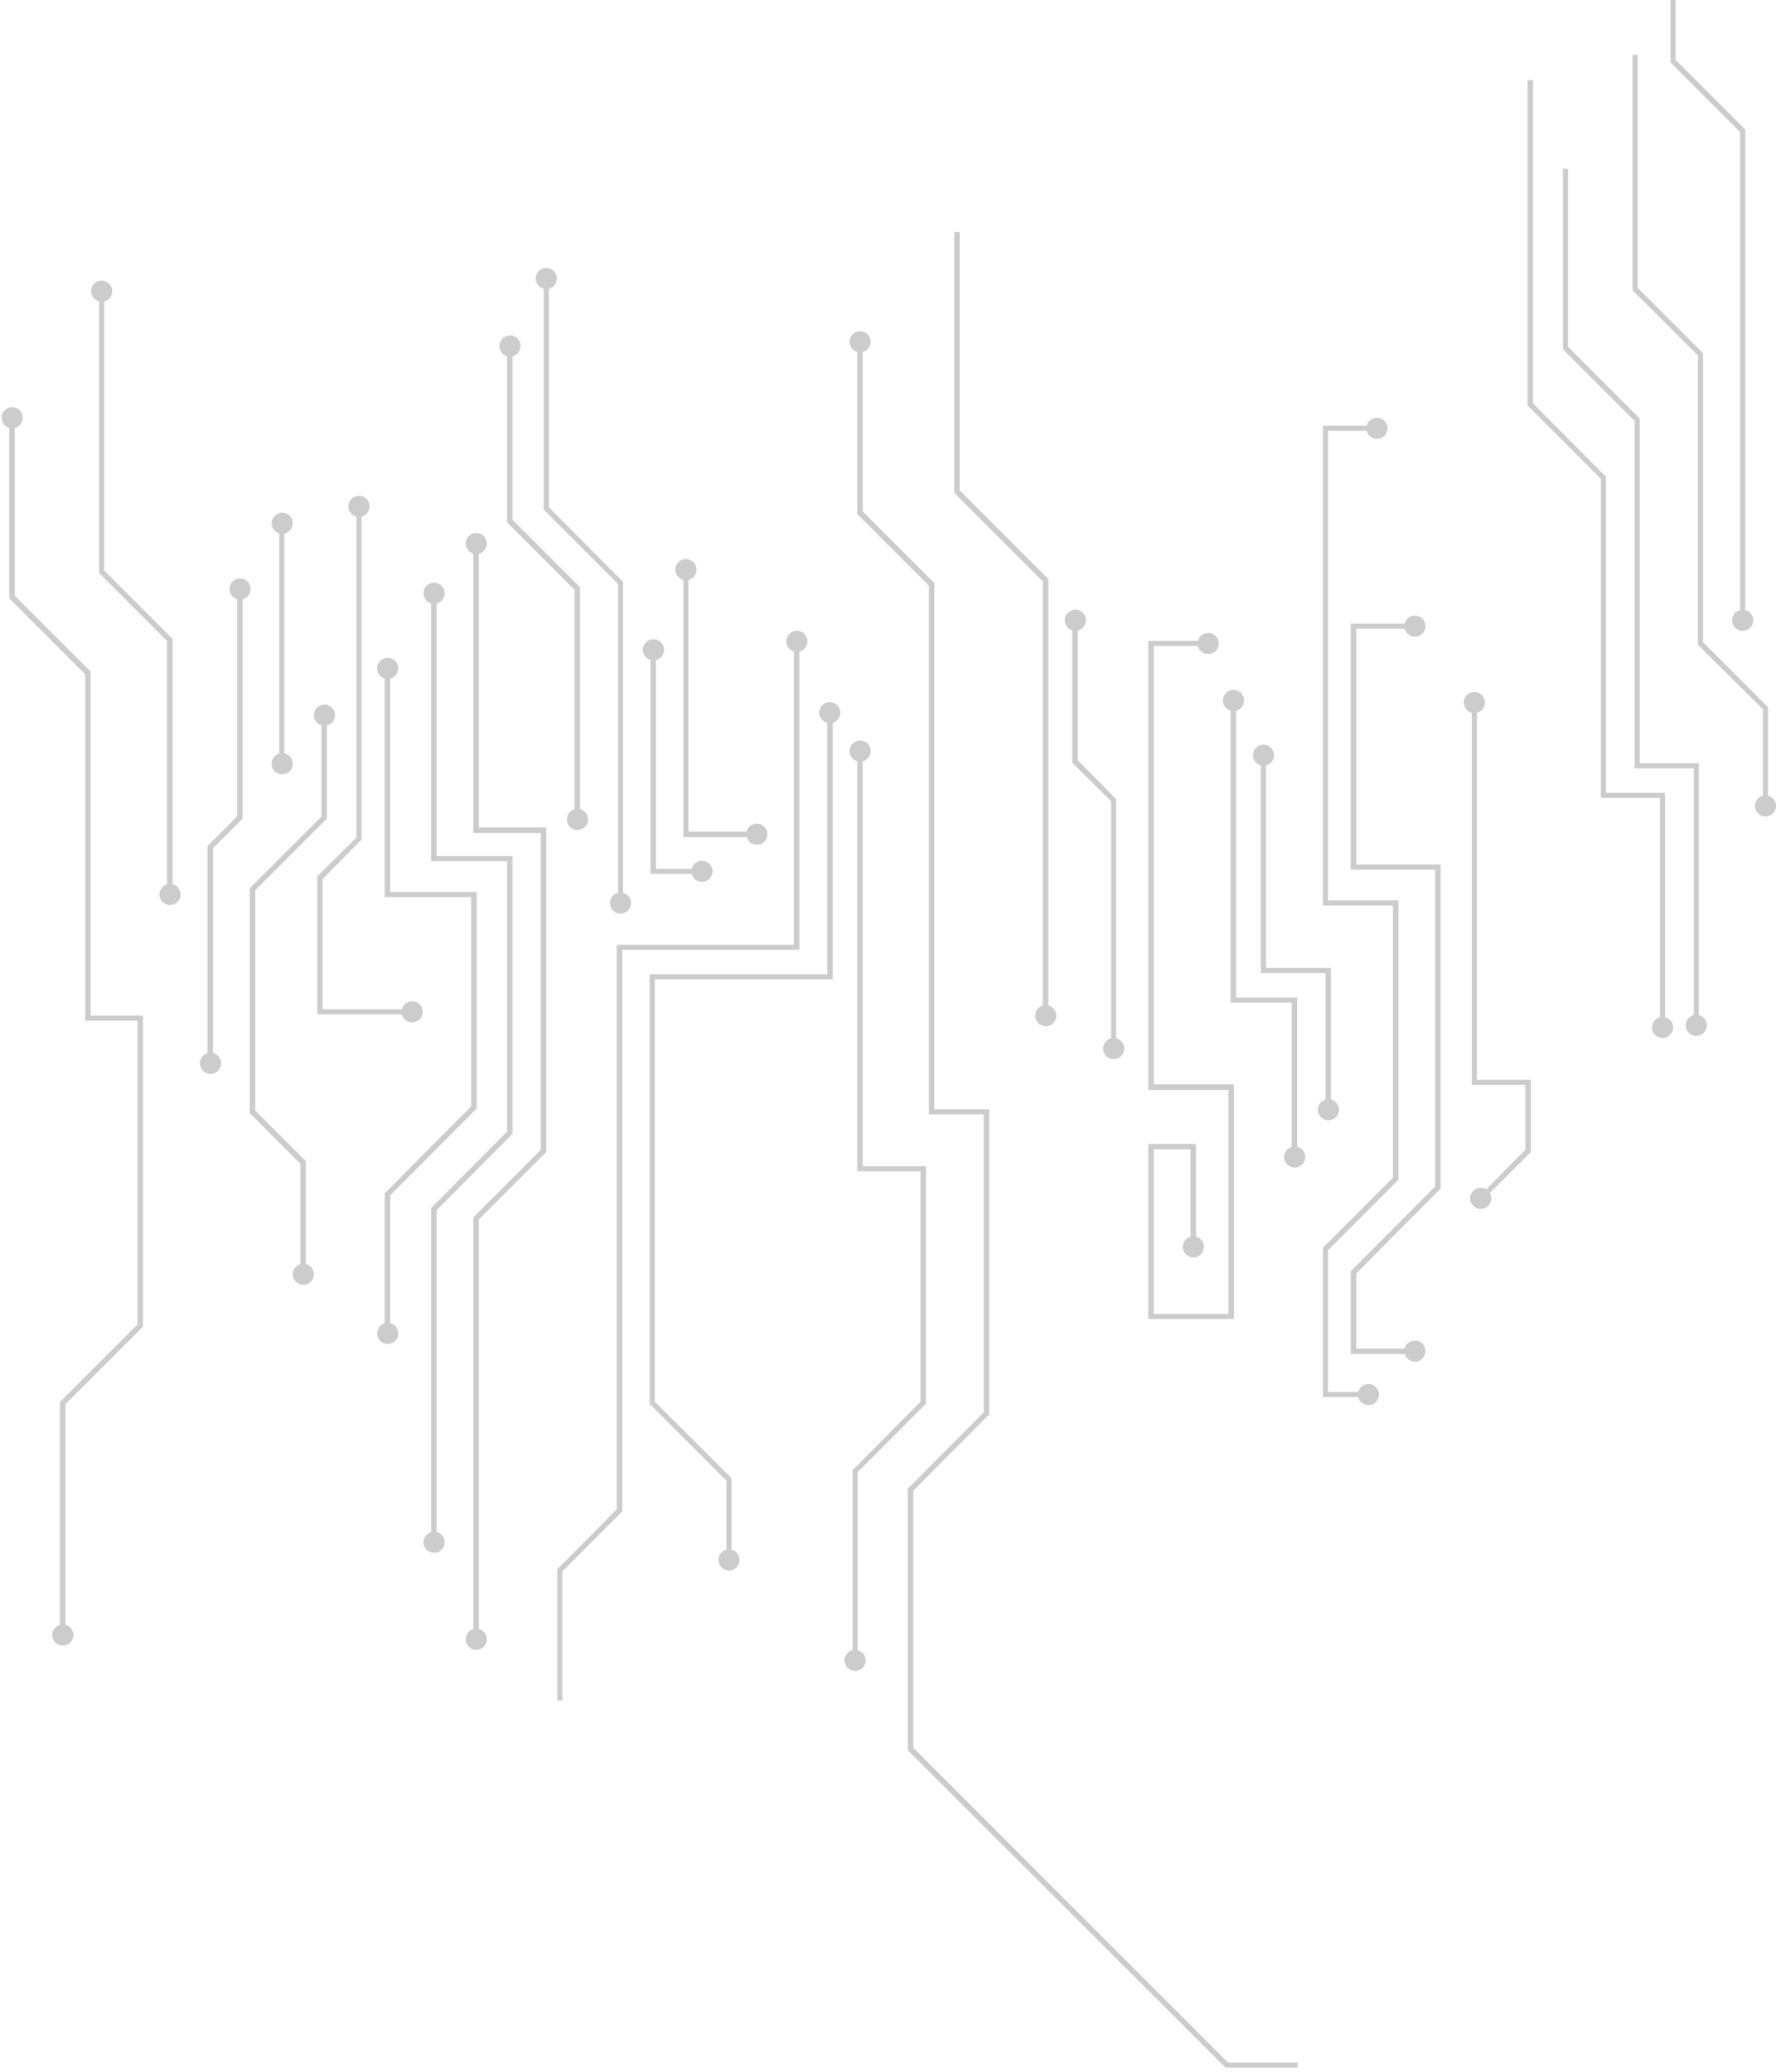 <?xml version="1.0" encoding="utf-8"?>
<!-- Generator: Adobe Illustrator 18.1.0, SVG Export Plug-In . SVG Version: 6.00 Build 0)  -->
<svg version="1.1" id="Layer_1" xmlns="http://www.w3.org/2000/svg" xmlns:xlink="http://www.w3.org/1999/xlink" x="0px" y="0px"
	 width="421px" height="491px" viewBox="0 0 421 491" enable-background="new 0 0 421 491" xml:space="preserve">
<polygon fill="#CDCCCC" points="402.7,243 401.5,243 401.5,182.1 387.5,182.1 387.5,99.8 370.5,82.8 370.5,40 371.7,40 371.7,82.2 
	388.7,99.2 388.7,180.9 402.7,180.9 "/>
<path fill="#CDCCCC" d="M402.1,245.5c1.4,0,2.5-1.1,2.5-2.5c0-1.4-1.1-2.5-2.5-2.5c-1.4,0-2.5,1.1-2.5,2.5
	C399.6,244.4,400.7,245.5,402.1,245.5"/>
<polygon fill="#CDCCCC" points="419.1,191 417.9,191 417.9,168.1 402.5,152.8 402.5,84.3 387,68.8 387,13 388.2,13 388.2,68.2 
	403.7,83.7 403.7,152.2 419.1,167.6 "/>
<path fill="#CDCCCC" d="M418.5,193.5c1.4,0,2.5-1.1,2.5-2.5c0-1.4-1.1-2.5-2.5-2.5c-1.4,0-2.5,1.1-2.5,2.5
	C416,192.4,417.1,193.5,418.5,193.5"/>
<polygon fill="#CDCCCC" points="394.7,243.5 393.5,243.5 393.5,189.1 379.5,189.1 379.5,113.5 362.1,96.1 362.1,19 363.4,19 
	363.4,95.6 380.7,113 380.7,187.9 394.7,187.9 "/>
<path fill="#CDCCCC" d="M394.1,246c1.4,0,2.5-1.1,2.5-2.5c0-1.4-1.1-2.5-2.5-2.5c-1.4,0-2.5,1.1-2.5,2.5
	C391.6,244.9,392.7,246,394.1,246"/>
<polygon fill="#CDCCCC" points="413.7,147 412.5,147 412.5,31.3 396,14.8 396,0 397.2,0 397.2,14.2 413.7,30.7 "/>
<path fill="#CDCCCC" d="M413.1,149.5c1.4,0,2.5-1.1,2.5-2.5c0-1.4-1.1-2.5-2.5-2.5c-1.4,0-2.5,1.1-2.5,2.5
	C410.6,148.4,411.7,149.5,413.1,149.5"/>
<polygon fill="#CDCCCC" points="15.5,387.5 14.2,387.5 14.2,332.3 14.4,332.1 32.6,313.9 32.6,241.9 20.2,241.9 20.2,159.8 
	2.2,141.8 2.2,99 3.5,99 3.5,141.2 21.5,159.2 21.5,240.7 33.9,240.7 33.9,314.4 33.7,314.6 15.5,332.8 "/>
<path fill="#CDCCCC" d="M2.9,101.5c1.4,0,2.5-1.1,2.5-2.5c0-1.4-1.1-2.5-2.5-2.5S0.4,97.6,0.4,99C0.4,100.4,1.5,101.5,2.9,101.5"/>
<path fill="#CDCCCC" d="M14.9,390c1.4,0,2.5-1.1,2.5-2.5c0-1.4-1.1-2.5-2.5-2.5c-1.4,0-2.5,1.1-2.5,2.5
	C12.4,388.9,13.5,390,14.9,390"/>
<polygon fill="#CDCCCC" points="351.5,284.4 350.6,283.6 361.6,272.5 361.6,257.1 348.9,257.1 348.9,166.5 350.1,166.5 350.1,255.9 
	362.9,255.9 362.9,273 "/>
<path fill="#CDCCCC" d="M349.5,169c1.4,0,2.5-1.1,2.5-2.5c0-1.4-1.1-2.5-2.5-2.5c-1.4,0-2.5,1.1-2.5,2.5
	C347,167.9,348.1,169,349.5,169"/>
<path fill="#CDCCCC" d="M351,286.5c1.4,0,2.5-1.1,2.5-2.5s-1.1-2.5-2.5-2.5c-1.4,0-2.5,1.1-2.5,2.5S349.6,286.5,351,286.5"/>
<polygon fill="#CDCCCC" points="40.9,212 39.6,212 39.6,151.9 23.5,135.8 23.5,69 24.7,69 24.7,135.2 40.9,151.4 "/>
<path fill="#CDCCCC" d="M24.1,71.5c1.4,0,2.5-1.1,2.5-2.5c0-1.4-1.1-2.5-2.5-2.5c-1.4,0-2.5,1.1-2.5,2.5
	C21.6,70.4,22.7,71.5,24.1,71.5"/>
<path fill="#CDCCCC" d="M40.3,214.5c1.4,0,2.5-1.1,2.5-2.5c0-1.4-1.1-2.5-2.5-2.5c-1.4,0-2.5,1.1-2.5,2.5
	C37.8,213.4,38.9,214.5,40.3,214.5"/>
<polygon fill="#CDCCCC" points="137.5,194.2 136.2,194.2 136.2,139.8 120.2,123.8 120.2,82 121.5,82 121.5,123.2 137.5,139.2 "/>
<path fill="#CDCCCC" d="M120.9,84.5c1.4,0,2.5-1.1,2.5-2.5c0-1.4-1.1-2.5-2.5-2.5c-1.4,0-2.5,1.1-2.5,2.5
	C118.4,83.4,119.5,84.5,120.9,84.5"/>
<path fill="#CDCCCC" d="M136.9,196.7c1.4,0,2.5-1.1,2.5-2.5c0-1.4-1.1-2.5-2.5-2.5c-1.4,0-2.5,1.1-2.5,2.5
	C134.4,195.6,135.5,196.7,136.9,196.7"/>
<polygon fill="#CDCCCC" points="113.5,388.5 112.2,388.5 112.2,288.5 112.4,288.3 128.2,272.5 128.2,197.4 112.2,197.4 112.2,128.8 
	113.5,128.8 113.5,196.1 129.5,196.1 129.5,273 129.3,273.2 113.5,289 "/>
<path fill="#CDCCCC" d="M112.9,131.3c1.4,0,2.5-1.1,2.5-2.5c0-1.4-1.1-2.5-2.5-2.5c-1.4,0-2.5,1.1-2.5,2.5
	C110.4,130.2,111.5,131.3,112.9,131.3"/>
<path fill="#CDCCCC" d="M112.9,391c1.4,0,2.5-1.1,2.5-2.5c0-1.4-1.1-2.5-2.5-2.5c-1.4,0-2.5,1.1-2.5,2.5
	C110.4,389.9,111.5,391,112.9,391"/>
<polygon fill="#CDCCCC" points="103.5,365.5 102.2,365.5 102.2,286.2 102.4,286.1 120.2,268.2 120.2,204.1 102.2,204.1 102.2,140.6 
	103.5,140.6 103.5,202.9 121.5,202.9 121.5,268.8 121.3,268.9 103.5,286.8 "/>
<path fill="#CDCCCC" d="M102.9,143.1c1.4,0,2.5-1.1,2.5-2.5c0-1.4-1.1-2.5-2.5-2.5c-1.4,0-2.5,1.1-2.5,2.5
	C100.4,142,101.5,143.1,102.9,143.1"/>
<path fill="#CDCCCC" d="M102.9,368c1.4,0,2.5-1.1,2.5-2.5c0-1.4-1.1-2.5-2.5-2.5c-1.4,0-2.5,1.1-2.5,2.5
	C100.4,366.9,101.5,368,102.9,368"/>
<polygon fill="#CDCCCC" points="92.5,316 91.2,316 91.2,282.7 91.4,282.6 111.7,262.2 111.7,212.6 91.2,212.6 91.2,158.4 
	92.5,158.4 92.5,211.4 113,211.4 113,262.8 112.8,262.9 92.5,283.3 "/>
<path fill="#CDCCCC" d="M91.9,160.9c1.4,0,2.5-1.1,2.5-2.5c0-1.4-1.1-2.5-2.5-2.5c-1.4,0-2.5,1.1-2.5,2.5
	C89.4,159.8,90.5,160.9,91.9,160.9"/>
<path fill="#CDCCCC" d="M91.9,318.5c1.4,0,2.5-1.1,2.5-2.5s-1.1-2.5-2.5-2.5c-1.4,0-2.5,1.1-2.5,2.5S90.5,318.5,91.9,318.5"/>
<polygon fill="#CDCCCC" points="72.5,302 71.2,302 71.2,275.8 59.2,263.8 59.2,210.5 59.4,210.3 76.2,193.5 76.2,169.5 77.5,169.5 
	77.5,194 77.3,194.2 60.5,211 60.5,263.2 72.5,275.2 "/>
<path fill="#CDCCCC" d="M76.9,172c1.4,0,2.5-1.1,2.5-2.5c0-1.4-1.1-2.5-2.5-2.5c-1.4,0-2.5,1.1-2.5,2.5
	C74.4,170.9,75.5,172,76.9,172"/>
<path fill="#CDCCCC" d="M71.9,304.5c1.4,0,2.5-1.1,2.5-2.5s-1.1-2.5-2.5-2.5c-1.4,0-2.5,1.1-2.5,2.5S70.5,304.5,71.9,304.5"/>
<polygon fill="#CDCCCC" points="147.7,214 146.5,214 146.5,138.4 128.9,120.8 128.9,66 130.1,66 130.1,120.2 147.7,137.9 "/>
<path fill="#CDCCCC" d="M129.5,68.5c1.4,0,2.5-1.1,2.5-2.5c0-1.4-1.1-2.5-2.5-2.5c-1.4,0-2.5,1.1-2.5,2.5
	C127,67.4,128.1,68.5,129.5,68.5"/>
<path fill="#CDCCCC" d="M147.1,216.5c1.4,0,2.5-1.1,2.5-2.5c0-1.4-1.1-2.5-2.5-2.5c-1.4,0-2.5,1.1-2.5,2.5
	C144.6,215.4,145.7,216.5,147.1,216.5"/>
<polygon fill="#CDCCCC" points="166.4,207.1 154.2,207.1 154.2,154 155.5,154 155.5,205.9 166.4,205.9 "/>
<path fill="#CDCCCC" d="M154.9,156.5c1.4,0,2.5-1.1,2.5-2.5c0-1.4-1.1-2.5-2.5-2.5c-1.4,0-2.5,1.1-2.5,2.5
	C152.4,155.4,153.5,156.5,154.9,156.5"/>
<path fill="#CDCCCC" d="M166.4,209c1.4,0,2.5-1.1,2.5-2.5c0-1.4-1.1-2.5-2.5-2.5c-1.4,0-2.5,1.1-2.5,2.5
	C163.9,207.9,165,209,166.4,209"/>
<polygon fill="#CDCCCC" points="179.4,198.4 162,198.4 162,135 163.2,135 163.2,197.1 179.4,197.1 "/>
<path fill="#CDCCCC" d="M162.6,137.5c1.4,0,2.5-1.1,2.5-2.5c0-1.4-1.1-2.5-2.5-2.5c-1.4,0-2.5,1.1-2.5,2.5
	C160.1,136.4,161.2,137.5,162.6,137.5"/>
<path fill="#CDCCCC" d="M179.4,200.2c1.4,0,2.5-1.1,2.5-2.5c0-1.4-1.1-2.5-2.5-2.5c-1.4,0-2.5,1.1-2.5,2.5
	C176.9,199.1,178,200.2,179.4,200.2"/>
<polygon fill="#CDCCCC" points="133.3,403 132.1,403 132.1,371.9 132.3,371.7 146.2,357.7 146.2,223.9 188.2,223.9 188.2,152 
	189.5,152 189.5,225.1 147.5,225.1 147.5,358.3 147.3,358.4 133.3,372.4 "/>
<path fill="#CDCCCC" d="M188.9,154.5c1.4,0,2.5-1.1,2.5-2.5c0-1.4-1.1-2.5-2.5-2.5c-1.4,0-2.5,1.1-2.5,2.5
	C186.4,153.4,187.5,154.5,188.9,154.5"/>
<polygon fill="#CDCCCC" points="173.4,369.7 172.2,369.7 172.2,350.9 154,332.7 154,230.9 196.1,230.9 196.1,168.9 197.4,168.9 
	197.4,232.1 155.2,232.1 155.2,332.2 173.4,350.3 "/>
<path fill="#CDCCCC" d="M196.7,171.4c1.4,0,2.5-1.1,2.5-2.5c0-1.4-1.1-2.5-2.5-2.5c-1.4,0-2.5,1.1-2.5,2.5
	C194.2,170.3,195.4,171.4,196.7,171.4"/>
<path fill="#CDCCCC" d="M172.8,372.2c1.4,0,2.5-1.1,2.5-2.5c0-1.4-1.1-2.5-2.5-2.5c-1.4,0-2.5,1.1-2.5,2.5
	C170.3,371,171.4,372.2,172.8,372.2"/>
<polygon fill="#CDCCCC" points="203.3,393.5 202.1,393.5 202.1,348.3 202.3,348.2 218.2,332.2 218.2,277.6 203.2,277.6 203.2,178 
	204.5,178 204.5,276.4 219.5,276.4 219.5,332.7 219.3,332.9 203.3,348.9 "/>
<path fill="#CDCCCC" d="M203.9,180.5c1.4,0,2.5-1.1,2.5-2.5c0-1.4-1.1-2.5-2.5-2.5c-1.4,0-2.5,1.1-2.5,2.5
	C201.4,179.4,202.5,180.5,203.9,180.5"/>
<path fill="#CDCCCC" d="M202.7,396c1.4,0,2.5-1.1,2.5-2.5c0-1.4-1.1-2.5-2.5-2.5c-1.4,0-2.5,1.1-2.5,2.5
	C200.2,394.9,201.3,396,202.7,396"/>
<polygon fill="#CDCCCC" points="307.6,490 290.5,490 290.4,489.9 215.2,414.8 215.2,352.7 215.4,352.6 233.2,334.7 233.2,264.1 
	220.2,264.1 220.2,138.8 203.2,121.8 203.2,81 204.5,81 204.5,121.2 221.5,138.2 221.5,262.9 234.5,262.9 234.5,335.3 234.3,335.4 
	216.5,353.3 216.5,414.2 291.1,488.8 307.6,488.8 "/>
<path fill="#CDCCCC" d="M203.9,83.5c1.4,0,2.5-1.1,2.5-2.5c0-1.4-1.1-2.5-2.5-2.5c-1.4,0-2.5,1.1-2.5,2.5
	C201.4,82.4,202.5,83.5,203.9,83.5"/>
<polygon fill="#CDCCCC" points="248.5,240.8 247.2,240.8 247.2,137.8 226.2,116.8 226.2,55 227.5,55 227.5,116.2 248.5,137.2 "/>
<path fill="#CDCCCC" d="M247.9,243.2c1.4,0,2.5-1.1,2.5-2.5c0-1.4-1.1-2.5-2.5-2.5c-1.4,0-2.5,1.1-2.5,2.5
	C245.4,242.1,246.5,243.2,247.9,243.2"/>
<polygon fill="#CDCCCC" points="264.6,248.5 263.4,248.5 263.4,189.9 254.2,180.8 254.2,147 255.5,147 255.5,180.2 264.6,189.4 "/>
<path fill="#CDCCCC" d="M254.9,149.5c1.4,0,2.5-1.1,2.5-2.5c0-1.4-1.1-2.5-2.5-2.5c-1.4,0-2.5,1.1-2.5,2.5
	C252.4,148.4,253.5,149.5,254.9,149.5"/>
<path fill="#CDCCCC" d="M264,251c1.4,0,2.5-1.1,2.5-2.5c0-1.4-1.1-2.5-2.5-2.5c-1.4,0-2.5,1.1-2.5,2.5
	C261.5,249.9,262.6,251,264,251"/>
<polygon fill="#CDCCCC" points="292.5,312.6 272.2,312.6 272.2,271.1 283.5,271.1 283.5,295.5 282.2,295.5 282.2,272.4 273.5,272.4 
	273.5,311.4 291.2,311.4 291.2,258.3 272.2,258.3 272.2,151.9 286.4,151.9 286.4,153.1 273.5,153.1 273.5,257 292.5,257 "/>
<path fill="#CDCCCC" d="M282.9,298c1.4,0,2.5-1.1,2.5-2.5s-1.1-2.5-2.5-2.5c-1.4,0-2.5,1.1-2.5,2.5S281.5,298,282.9,298"/>
<path fill="#CDCCCC" d="M286.4,155c1.4,0,2.5-1.1,2.5-2.5c0-1.4-1.1-2.5-2.5-2.5c-1.4,0-2.5,1.1-2.5,2.5
	C283.9,153.9,285,155,286.4,155"/>
<polygon fill="#CDCCCC" points="307.5,274.2 306.2,274.2 306.2,237.6 291.7,237.6 291.7,166 293,166 293,236.4 307.5,236.4 "/>
<path fill="#CDCCCC" d="M292.4,168.5c1.4,0,2.5-1.1,2.5-2.5c0-1.4-1.1-2.5-2.5-2.5c-1.4,0-2.5,1.1-2.5,2.5
	C289.9,167.4,291,168.5,292.4,168.5"/>
<path fill="#CDCCCC" d="M306.9,276.7c1.4,0,2.5-1.1,2.5-2.5s-1.1-2.5-2.5-2.5c-1.4,0-2.5,1.1-2.5,2.5S305.5,276.7,306.9,276.7"/>
<polygon fill="#CDCCCC" points="315.5,263 314.2,263 314.2,230.6 298.9,230.6 298.9,179 300.1,179 300.1,229.4 315.5,229.4 "/>
<path fill="#CDCCCC" d="M299.5,181.5c1.4,0,2.5-1.1,2.5-2.5c0-1.4-1.1-2.5-2.5-2.5c-1.4,0-2.5,1.1-2.5,2.5
	C297,180.4,298.1,181.5,299.5,181.5"/>
<path fill="#CDCCCC" d="M314.9,265.5c1.4,0,2.5-1.1,2.5-2.5s-1.1-2.5-2.5-2.5c-1.4,0-2.5,1.1-2.5,2.5S313.5,265.5,314.9,265.5"/>
<polygon fill="#CDCCCC" points="324.4,331.1 313.6,331.1 313.6,295.7 313.7,295.6 330.2,279.1 330.2,214.6 313.6,214.6 313.6,100.9 
	326.4,100.9 326.4,102.1 314.8,102.1 314.8,213.4 331.5,213.4 331.5,279.6 331.3,279.8 314.8,296.3 314.8,329.9 324.4,329.9 "/>
<path fill="#CDCCCC" d="M324.4,333c1.4,0,2.5-1.1,2.5-2.5s-1.1-2.5-2.5-2.5c-1.4,0-2.5,1.1-2.5,2.5S323,333,324.4,333"/>
<path fill="#CDCCCC" d="M326.4,104c1.4,0,2.5-1.1,2.5-2.5c0-1.4-1.1-2.5-2.5-2.5c-1.4,0-2.5,1.1-2.5,2.5
	C323.9,102.9,325,104,326.4,104"/>
<polygon fill="#CDCCCC" points="335.4,320.9 320.2,320.9 320.2,301.2 320.4,301.1 340.2,281.2 340.2,206.1 320.2,206.1 320.2,147.8 
	335.4,147.8 335.4,149 321.5,149 321.5,204.9 341.5,204.9 341.5,281.8 341.3,281.9 321.5,301.8 321.5,319.6 335.4,319.6 "/>
<path fill="#CDCCCC" d="M335.4,150.9c1.4,0,2.5-1.1,2.5-2.5c0-1.4-1.1-2.5-2.5-2.5c-1.4,0-2.5,1.1-2.5,2.5
	C332.9,149.8,334,150.9,335.4,150.9"/>
<path fill="#CDCCCC" d="M335.4,322.7c1.4,0,2.5-1.1,2.5-2.5s-1.1-2.5-2.5-2.5c-1.4,0-2.5,1.1-2.5,2.5S334,322.7,335.4,322.7"/>
<rect x="66.2" y="124" fill="#CDCCCC" width="1.2" height="57"/>
<path fill="#CDCCCC" d="M66.9,126.5c1.4,0,2.5-1.1,2.5-2.5c0-1.4-1.1-2.5-2.5-2.5c-1.4,0-2.5,1.1-2.5,2.5
	C64.4,125.4,65.5,126.5,66.9,126.5"/>
<path fill="#CDCCCC" d="M66.9,183.5c1.4,0,2.5-1.1,2.5-2.5c0-1.4-1.1-2.5-2.5-2.5c-1.4,0-2.5,1.1-2.5,2.5
	C64.4,182.4,65.5,183.5,66.9,183.5"/>
<polygon fill="#CDCCCC" points="50.5,252 49.2,252 49.2,200.5 56.2,193.5 56.2,139.6 57.5,139.6 57.5,194 50.5,201 "/>
<path fill="#CDCCCC" d="M56.9,142.1c1.4,0,2.5-1.1,2.5-2.5c0-1.4-1.1-2.5-2.5-2.5c-1.4,0-2.5,1.1-2.5,2.5
	C54.4,141,55.5,142.1,56.9,142.1"/>
<path fill="#CDCCCC" d="M49.9,254.5c1.4,0,2.5-1.1,2.5-2.5c0-1.4-1.1-2.5-2.5-2.5c-1.4,0-2.5,1.1-2.5,2.5
	C47.4,253.4,48.5,254.5,49.9,254.5"/>
<polygon fill="#CDCCCC" points="97.7,240.4 75.2,240.4 75.2,207.7 84.5,198.5 84.5,120 85.7,120 85.7,199 76.5,208.3 76.5,239.2 
	97.7,239.2 "/>
<path fill="#CDCCCC" d="M97.7,242.3c1.4,0,2.5-1.1,2.5-2.5c0-1.4-1.1-2.5-2.5-2.5c-1.4,0-2.5,1.1-2.5,2.5
	C95.2,241.2,96.3,242.3,97.7,242.3"/>
<path fill="#CDCCCC" d="M85.1,122.5c1.4,0,2.5-1.1,2.5-2.5c0-1.4-1.1-2.5-2.5-2.5c-1.4,0-2.5,1.1-2.5,2.5
	C82.6,121.4,83.7,122.5,85.1,122.5"/>
</svg>
